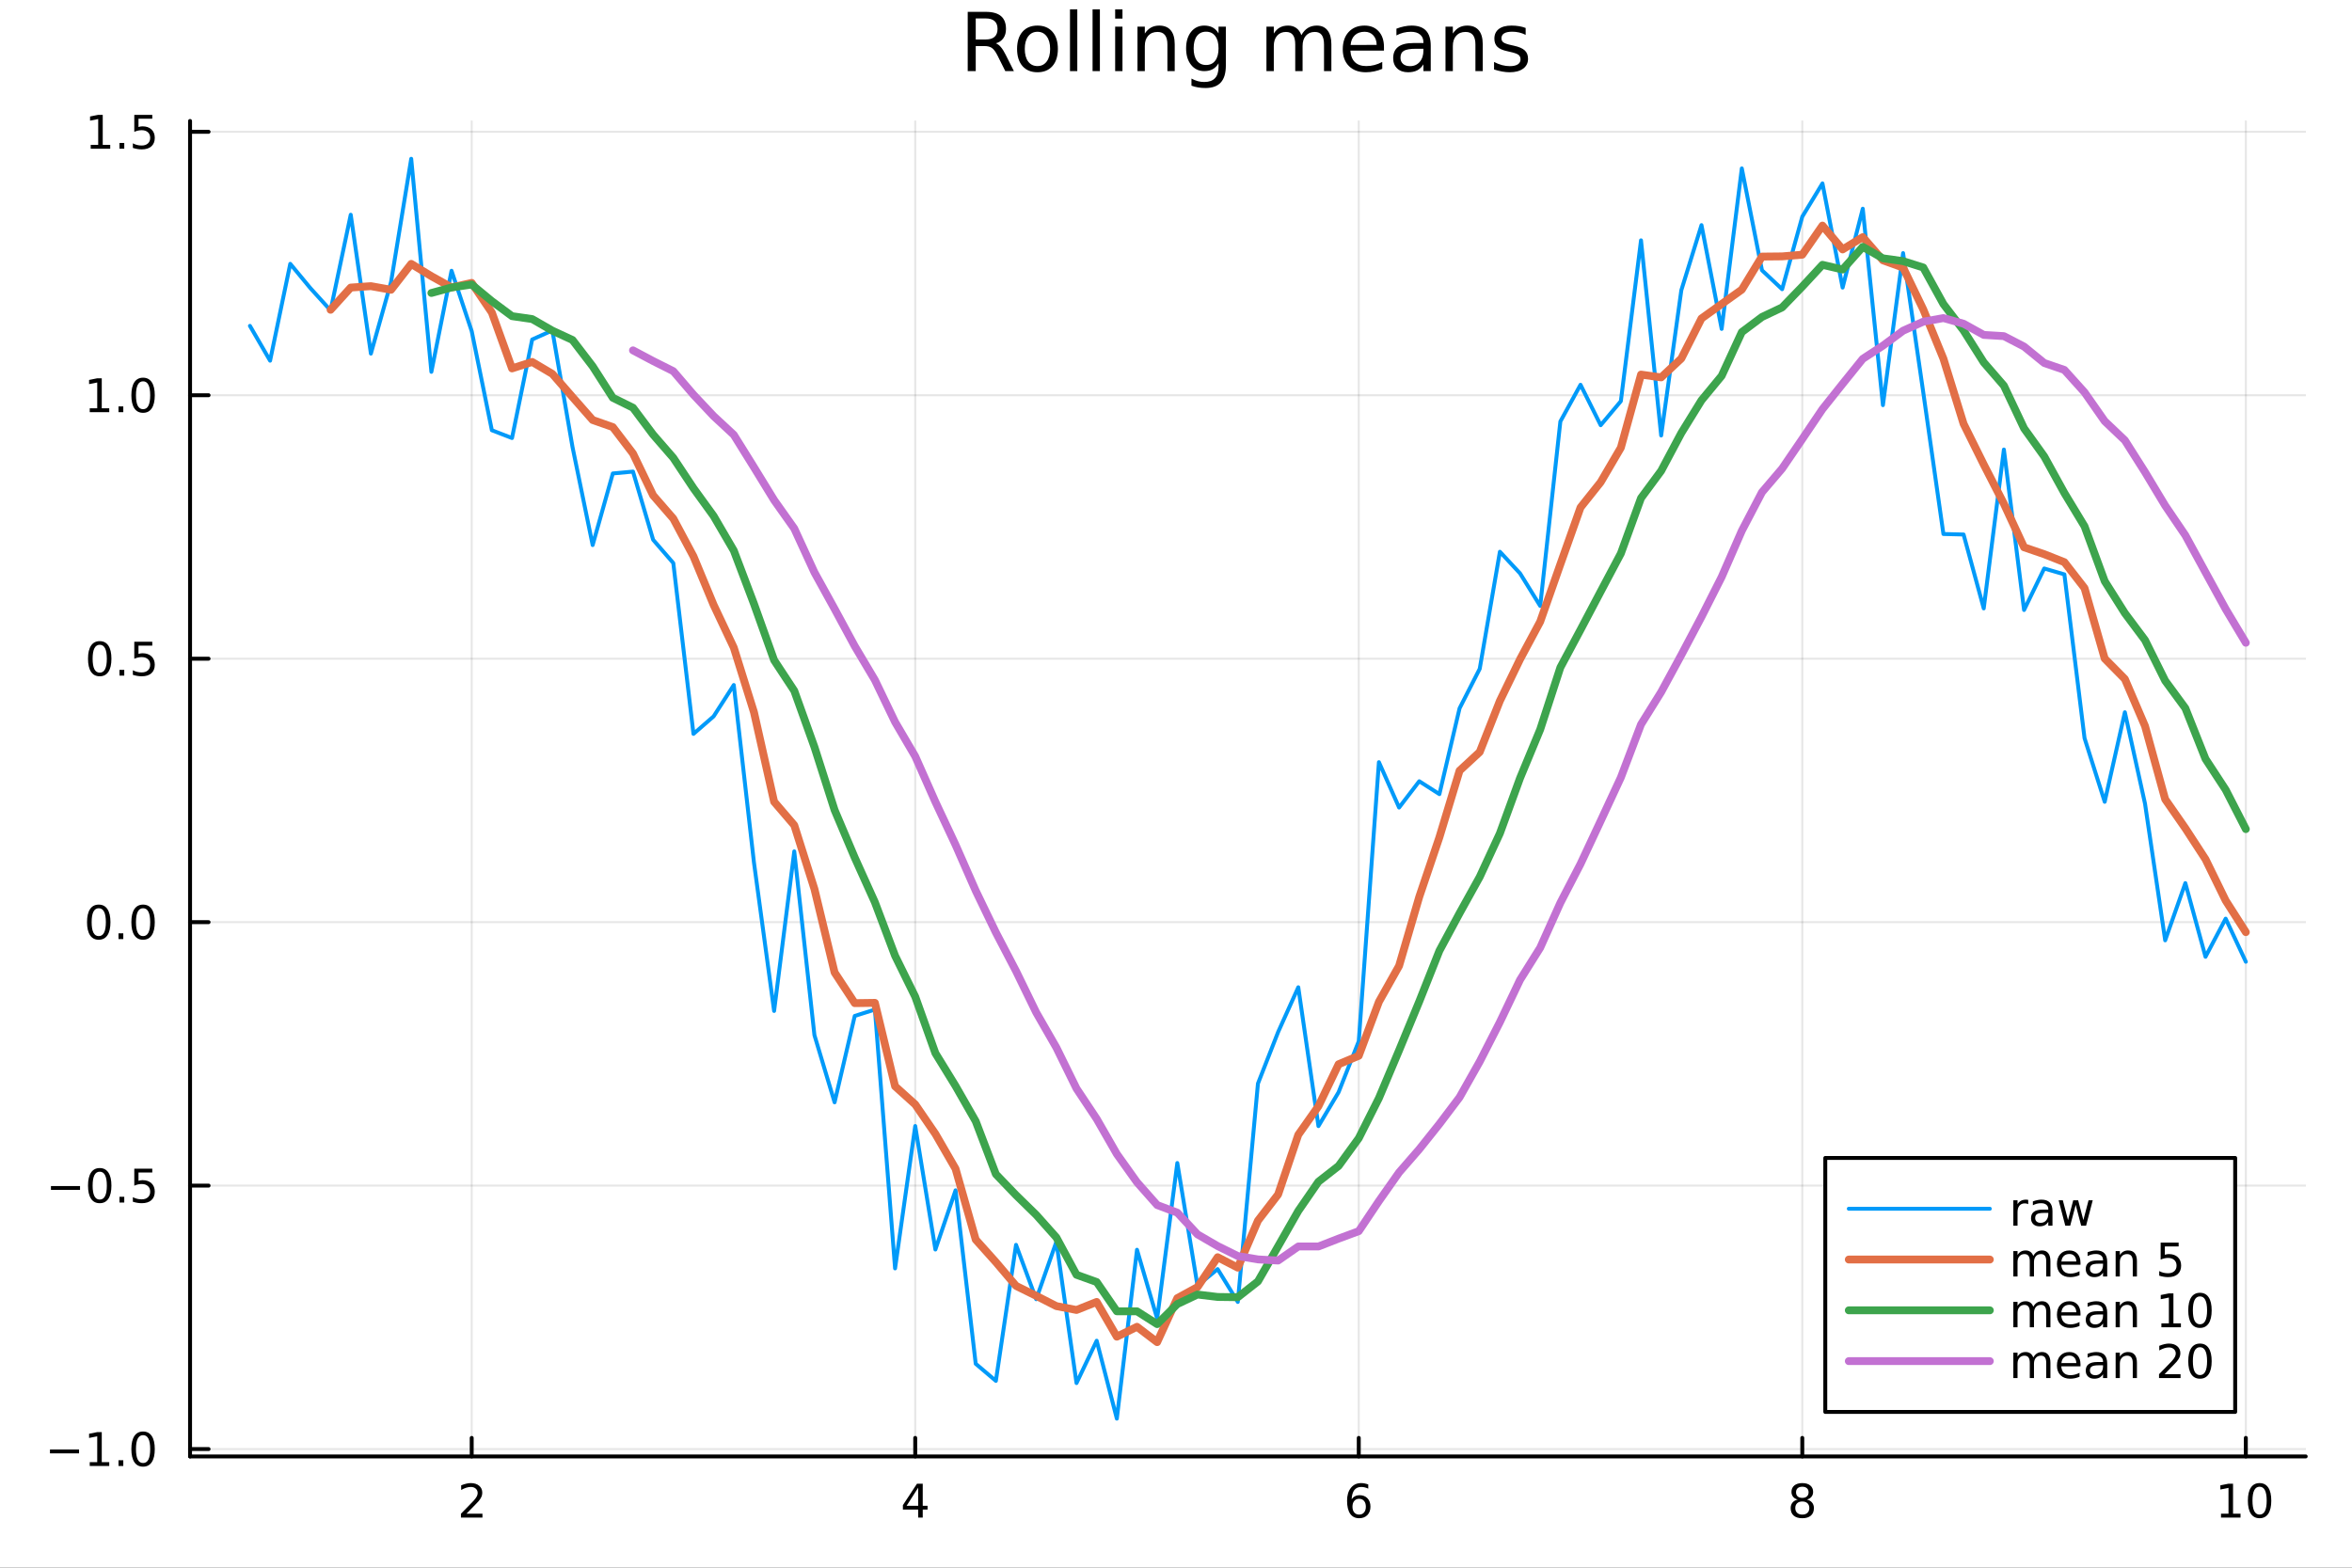 <?xml version="1.0" encoding="utf-8"?>
<svg xmlns="http://www.w3.org/2000/svg" xmlns:xlink="http://www.w3.org/1999/xlink" width="600" height="400" viewBox="0 0 2400 1600">
<rect x="0" y="0" width="2400" height="1600" fill="#333333" stroke="none"/>
<defs>
  <clipPath id="clip000">
    <rect x="0" y="0" width="2400" height="1600"/>
  </clipPath>
</defs>
<path clip-path="url(#clip000)" d="M0 1600 L2400 1600 L2400 0 L0 0  Z" fill="#ffffff" fill-rule="evenodd" fill-opacity="1"/>
<defs>
  <clipPath id="clip001">
    <rect x="480" y="0" width="1681" height="1600"/>
  </clipPath>
</defs>
<path clip-path="url(#clip000)" d="M193.936 1486.45 L2352.76 1486.45 L2352.76 123.472 L193.936 123.472  Z" fill="#ffffff" fill-rule="evenodd" fill-opacity="1"/>
<defs>
  <clipPath id="clip002">
    <rect x="193" y="123" width="2160" height="1364"/>
  </clipPath>
</defs>
<polyline clip-path="url(#clip002)" style="stroke:#000000; stroke-linecap:round; stroke-linejoin:round; stroke-width:2; stroke-opacity:0.1; fill:none" points="481.326,1486.45 481.326,123.472 "/>
<polyline clip-path="url(#clip002)" style="stroke:#000000; stroke-linecap:round; stroke-linejoin:round; stroke-width:2; stroke-opacity:0.1; fill:none" points="933.909,1486.45 933.909,123.472 "/>
<polyline clip-path="url(#clip002)" style="stroke:#000000; stroke-linecap:round; stroke-linejoin:round; stroke-width:2; stroke-opacity:0.1; fill:none" points="1386.49,1486.45 1386.49,123.472 "/>
<polyline clip-path="url(#clip002)" style="stroke:#000000; stroke-linecap:round; stroke-linejoin:round; stroke-width:2; stroke-opacity:0.1; fill:none" points="1839.07,1486.45 1839.07,123.472 "/>
<polyline clip-path="url(#clip002)" style="stroke:#000000; stroke-linecap:round; stroke-linejoin:round; stroke-width:2; stroke-opacity:0.1; fill:none" points="2291.66,1486.45 2291.66,123.472 "/>
<polyline clip-path="url(#clip002)" style="stroke:#000000; stroke-linecap:round; stroke-linejoin:round; stroke-width:2; stroke-opacity:0.1; fill:none" points="193.936,1478.93 2352.76,1478.93 "/>
<polyline clip-path="url(#clip002)" style="stroke:#000000; stroke-linecap:round; stroke-linejoin:round; stroke-width:2; stroke-opacity:0.1; fill:none" points="193.936,1210.05 2352.76,1210.05 "/>
<polyline clip-path="url(#clip002)" style="stroke:#000000; stroke-linecap:round; stroke-linejoin:round; stroke-width:2; stroke-opacity:0.1; fill:none" points="193.936,941.161 2352.76,941.161 "/>
<polyline clip-path="url(#clip002)" style="stroke:#000000; stroke-linecap:round; stroke-linejoin:round; stroke-width:2; stroke-opacity:0.1; fill:none" points="193.936,672.274 2352.76,672.274 "/>
<polyline clip-path="url(#clip002)" style="stroke:#000000; stroke-linecap:round; stroke-linejoin:round; stroke-width:2; stroke-opacity:0.1; fill:none" points="193.936,403.387 2352.76,403.387 "/>
<polyline clip-path="url(#clip002)" style="stroke:#000000; stroke-linecap:round; stroke-linejoin:round; stroke-width:2; stroke-opacity:0.1; fill:none" points="193.936,134.5 2352.76,134.5 "/>
<polyline clip-path="url(#clip000)" style="stroke:#000000; stroke-linecap:round; stroke-linejoin:round; stroke-width:4; stroke-opacity:1; fill:none" points="193.936,1486.45 2352.76,1486.45 "/>
<polyline clip-path="url(#clip000)" style="stroke:#000000; stroke-linecap:round; stroke-linejoin:round; stroke-width:4; stroke-opacity:1; fill:none" points="481.326,1486.45 481.326,1467.55 "/>
<polyline clip-path="url(#clip000)" style="stroke:#000000; stroke-linecap:round; stroke-linejoin:round; stroke-width:4; stroke-opacity:1; fill:none" points="933.909,1486.45 933.909,1467.55 "/>
<polyline clip-path="url(#clip000)" style="stroke:#000000; stroke-linecap:round; stroke-linejoin:round; stroke-width:4; stroke-opacity:1; fill:none" points="1386.49,1486.45 1386.49,1467.55 "/>
<polyline clip-path="url(#clip000)" style="stroke:#000000; stroke-linecap:round; stroke-linejoin:round; stroke-width:4; stroke-opacity:1; fill:none" points="1839.07,1486.45 1839.07,1467.55 "/>
<polyline clip-path="url(#clip000)" style="stroke:#000000; stroke-linecap:round; stroke-linejoin:round; stroke-width:4; stroke-opacity:1; fill:none" points="2291.66,1486.45 2291.66,1467.55 "/>
<path clip-path="url(#clip000)" d="M475.979 1544.91 L492.298 1544.91 L492.298 1548.85 L470.354 1548.85 L470.354 1544.91 Q473.016 1542.16 477.599 1537.53 Q482.206 1532.88 483.386 1531.53 Q485.632 1529.01 486.511 1527.27 Q487.414 1525.51 487.414 1523.82 Q487.414 1521.07 485.47 1519.33 Q483.548 1517.6 480.446 1517.6 Q478.247 1517.6 475.794 1518.36 Q473.363 1519.13 470.585 1520.68 L470.585 1515.95 Q473.409 1514.82 475.863 1514.24 Q478.317 1513.66 480.354 1513.66 Q485.724 1513.66 488.919 1516.35 Q492.113 1519.03 492.113 1523.52 Q492.113 1525.65 491.303 1527.57 Q490.516 1529.47 488.409 1532.07 Q487.831 1532.74 484.729 1535.95 Q481.627 1539.15 475.979 1544.91 Z" fill="#000000" fill-rule="nonzero" fill-opacity="1" /><path clip-path="url(#clip000)" d="M936.918 1518.36 L925.113 1536.81 L936.918 1536.81 L936.918 1518.36 M935.691 1514.29 L941.571 1514.29 L941.571 1536.81 L946.501 1536.81 L946.501 1540.7 L941.571 1540.7 L941.571 1548.85 L936.918 1548.85 L936.918 1540.7 L921.316 1540.7 L921.316 1536.19 L935.691 1514.29 Z" fill="#000000" fill-rule="nonzero" fill-opacity="1" /><path clip-path="url(#clip000)" d="M1386.9 1529.7 Q1383.75 1529.7 1381.9 1531.86 Q1380.07 1534.01 1380.07 1537.76 Q1380.07 1541.49 1381.9 1543.66 Q1383.75 1545.82 1386.9 1545.82 Q1390.04 1545.82 1391.87 1543.66 Q1393.73 1541.49 1393.73 1537.76 Q1393.73 1534.01 1391.87 1531.86 Q1390.04 1529.7 1386.9 1529.7 M1396.18 1515.05 L1396.18 1519.31 Q1394.42 1518.48 1392.61 1518.04 Q1390.83 1517.6 1389.07 1517.6 Q1384.44 1517.6 1381.99 1520.72 Q1379.56 1523.85 1379.21 1530.17 Q1380.58 1528.15 1382.64 1527.09 Q1384.7 1526 1387.17 1526 Q1392.38 1526 1395.39 1529.17 Q1398.42 1532.32 1398.42 1537.76 Q1398.42 1543.08 1395.28 1546.3 Q1392.13 1549.52 1386.9 1549.52 Q1380.9 1549.52 1377.73 1544.94 Q1374.56 1540.33 1374.56 1531.6 Q1374.56 1523.41 1378.45 1518.55 Q1382.34 1513.66 1388.89 1513.66 Q1390.65 1513.66 1392.43 1514.01 Q1394.23 1514.36 1396.18 1515.05 Z" fill="#000000" fill-rule="nonzero" fill-opacity="1" /><path clip-path="url(#clip000)" d="M1839.07 1532.44 Q1835.74 1532.44 1833.82 1534.22 Q1831.92 1536 1831.92 1539.13 Q1831.92 1542.25 1833.82 1544.03 Q1835.74 1545.82 1839.07 1545.82 Q1842.41 1545.82 1844.33 1544.03 Q1846.25 1542.23 1846.25 1539.13 Q1846.25 1536 1844.33 1534.22 Q1842.43 1532.44 1839.07 1532.44 M1834.4 1530.45 Q1831.39 1529.7 1829.7 1527.64 Q1828.03 1525.58 1828.03 1522.62 Q1828.03 1518.48 1830.97 1516.07 Q1833.94 1513.66 1839.07 1513.66 Q1844.24 1513.66 1847.18 1516.07 Q1850.12 1518.48 1850.12 1522.62 Q1850.12 1525.58 1848.43 1527.64 Q1846.76 1529.7 1843.77 1530.45 Q1847.15 1531.23 1849.03 1533.52 Q1850.93 1535.82 1850.93 1539.13 Q1850.93 1544.15 1847.85 1546.83 Q1844.79 1549.52 1839.07 1549.52 Q1833.36 1549.52 1830.28 1546.83 Q1827.22 1544.15 1827.22 1539.13 Q1827.22 1535.82 1829.12 1533.52 Q1831.02 1531.23 1834.4 1530.45 M1832.69 1523.06 Q1832.69 1525.75 1834.35 1527.25 Q1836.04 1528.76 1839.07 1528.76 Q1842.08 1528.76 1843.77 1527.25 Q1845.49 1525.75 1845.49 1523.06 Q1845.49 1520.38 1843.77 1518.87 Q1842.08 1517.37 1839.07 1517.37 Q1836.04 1517.37 1834.35 1518.87 Q1832.69 1520.38 1832.69 1523.06 Z" fill="#000000" fill-rule="nonzero" fill-opacity="1" /><path clip-path="url(#clip000)" d="M2266.34 1544.91 L2273.98 1544.91 L2273.98 1518.55 L2265.67 1520.21 L2265.67 1515.95 L2273.94 1514.29 L2278.61 1514.29 L2278.61 1544.91 L2286.25 1544.91 L2286.25 1548.85 L2266.34 1548.85 L2266.34 1544.91 Z" fill="#000000" fill-rule="nonzero" fill-opacity="1" /><path clip-path="url(#clip000)" d="M2305.7 1517.37 Q2302.09 1517.37 2300.26 1520.93 Q2298.45 1524.47 2298.45 1531.6 Q2298.45 1538.71 2300.26 1542.27 Q2302.09 1545.82 2305.7 1545.82 Q2309.33 1545.82 2311.14 1542.27 Q2312.96 1538.71 2312.96 1531.6 Q2312.96 1524.47 2311.14 1520.93 Q2309.33 1517.37 2305.7 1517.37 M2305.7 1513.66 Q2311.51 1513.66 2314.56 1518.27 Q2317.64 1522.85 2317.64 1531.6 Q2317.64 1540.33 2314.56 1544.94 Q2311.51 1549.52 2305.7 1549.52 Q2299.89 1549.52 2296.81 1544.94 Q2293.75 1540.33 2293.75 1531.6 Q2293.75 1522.85 2296.81 1518.27 Q2299.89 1513.66 2305.7 1513.66 Z" fill="#000000" fill-rule="nonzero" fill-opacity="1" /><polyline clip-path="url(#clip000)" style="stroke:#000000; stroke-linecap:round; stroke-linejoin:round; stroke-width:4; stroke-opacity:1; fill:none" points="193.936,1486.45 193.936,123.472 "/>
<polyline clip-path="url(#clip000)" style="stroke:#000000; stroke-linecap:round; stroke-linejoin:round; stroke-width:4; stroke-opacity:1; fill:none" points="193.936,1478.93 212.834,1478.93 "/>
<polyline clip-path="url(#clip000)" style="stroke:#000000; stroke-linecap:round; stroke-linejoin:round; stroke-width:4; stroke-opacity:1; fill:none" points="193.936,1210.05 212.834,1210.05 "/>
<polyline clip-path="url(#clip000)" style="stroke:#000000; stroke-linecap:round; stroke-linejoin:round; stroke-width:4; stroke-opacity:1; fill:none" points="193.936,941.161 212.834,941.161 "/>
<polyline clip-path="url(#clip000)" style="stroke:#000000; stroke-linecap:round; stroke-linejoin:round; stroke-width:4; stroke-opacity:1; fill:none" points="193.936,672.274 212.834,672.274 "/>
<polyline clip-path="url(#clip000)" style="stroke:#000000; stroke-linecap:round; stroke-linejoin:round; stroke-width:4; stroke-opacity:1; fill:none" points="193.936,403.387 212.834,403.387 "/>
<polyline clip-path="url(#clip000)" style="stroke:#000000; stroke-linecap:round; stroke-linejoin:round; stroke-width:4; stroke-opacity:1; fill:none" points="193.936,134.5 212.834,134.5 "/>
<path clip-path="url(#clip000)" d="M50.992 1479.39 L80.668 1479.39 L80.668 1483.32 L50.992 1483.32 L50.992 1479.39 Z" fill="#000000" fill-rule="nonzero" fill-opacity="1" /><path clip-path="url(#clip000)" d="M91.571 1492.28 L99.21 1492.28 L99.21 1465.91 L90.899 1467.58 L90.899 1463.32 L99.163 1461.65 L103.839 1461.65 L103.839 1492.28 L111.478 1492.28 L111.478 1496.21 L91.571 1496.21 L91.571 1492.28 Z" fill="#000000" fill-rule="nonzero" fill-opacity="1" /><path clip-path="url(#clip000)" d="M120.922 1490.33 L125.807 1490.33 L125.807 1496.21 L120.922 1496.21 L120.922 1490.33 Z" fill="#000000" fill-rule="nonzero" fill-opacity="1" /><path clip-path="url(#clip000)" d="M145.992 1464.73 Q142.381 1464.73 140.552 1468.3 Q138.746 1471.84 138.746 1478.97 Q138.746 1486.08 140.552 1489.64 Q142.381 1493.18 145.992 1493.18 Q149.626 1493.18 151.431 1489.64 Q153.26 1486.08 153.26 1478.97 Q153.26 1471.84 151.431 1468.3 Q149.626 1464.73 145.992 1464.73 M145.992 1461.03 Q151.802 1461.03 154.857 1465.64 Q157.936 1470.22 157.936 1478.97 Q157.936 1487.7 154.857 1492.3 Q151.802 1496.89 145.992 1496.89 Q140.181 1496.89 137.103 1492.3 Q134.047 1487.7 134.047 1478.97 Q134.047 1470.22 137.103 1465.64 Q140.181 1461.03 145.992 1461.03 Z" fill="#000000" fill-rule="nonzero" fill-opacity="1" /><path clip-path="url(#clip000)" d="M51.987 1210.5 L81.663 1210.5 L81.663 1214.43 L51.987 1214.43 L51.987 1210.5 Z" fill="#000000" fill-rule="nonzero" fill-opacity="1" /><path clip-path="url(#clip000)" d="M101.756 1195.85 Q98.145 1195.85 96.316 1199.41 Q94.51 1202.95 94.51 1210.08 Q94.51 1217.19 96.316 1220.75 Q98.145 1224.3 101.756 1224.3 Q105.39 1224.3 107.196 1220.75 Q109.024 1217.19 109.024 1210.08 Q109.024 1202.95 107.196 1199.41 Q105.39 1195.85 101.756 1195.85 M101.756 1192.14 Q107.566 1192.14 110.621 1196.75 Q113.7 1201.33 113.7 1210.08 Q113.7 1218.81 110.621 1223.42 Q107.566 1228 101.756 1228 Q95.946 1228 92.867 1223.42 Q89.811 1218.81 89.811 1210.08 Q89.811 1201.33 92.867 1196.75 Q95.946 1192.14 101.756 1192.14 Z" fill="#000000" fill-rule="nonzero" fill-opacity="1" /><path clip-path="url(#clip000)" d="M121.918 1221.45 L126.802 1221.45 L126.802 1227.33 L121.918 1227.33 L121.918 1221.45 Z" fill="#000000" fill-rule="nonzero" fill-opacity="1" /><path clip-path="url(#clip000)" d="M137.033 1192.77 L155.39 1192.77 L155.39 1196.7 L141.316 1196.7 L141.316 1205.17 Q142.334 1204.83 143.353 1204.67 Q144.371 1204.48 145.39 1204.48 Q151.177 1204.48 154.556 1207.65 Q157.936 1210.82 157.936 1216.24 Q157.936 1221.82 154.464 1224.92 Q150.992 1228 144.672 1228 Q142.496 1228 140.228 1227.63 Q137.982 1227.26 135.575 1226.52 L135.575 1221.82 Q137.658 1222.95 139.881 1223.51 Q142.103 1224.06 144.58 1224.06 Q148.584 1224.06 150.922 1221.96 Q153.26 1219.85 153.26 1216.24 Q153.26 1212.63 150.922 1210.52 Q148.584 1208.42 144.58 1208.42 Q142.705 1208.42 140.83 1208.83 Q138.978 1209.25 137.033 1210.13 L137.033 1192.77 Z" fill="#000000" fill-rule="nonzero" fill-opacity="1" /><path clip-path="url(#clip000)" d="M100.76 926.959 Q97.149 926.959 95.321 930.524 Q93.515 934.066 93.515 941.195 Q93.515 948.302 95.321 951.867 Q97.149 955.408 100.76 955.408 Q104.395 955.408 106.2 951.867 Q108.029 948.302 108.029 941.195 Q108.029 934.066 106.2 930.524 Q104.395 926.959 100.76 926.959 M100.76 923.256 Q106.571 923.256 109.626 927.862 Q112.705 932.446 112.705 941.195 Q112.705 949.922 109.626 954.529 Q106.571 959.112 100.76 959.112 Q94.95 959.112 91.871 954.529 Q88.816 949.922 88.816 941.195 Q88.816 932.446 91.871 927.862 Q94.95 923.256 100.76 923.256 Z" fill="#000000" fill-rule="nonzero" fill-opacity="1" /><path clip-path="url(#clip000)" d="M120.922 952.561 L125.807 952.561 L125.807 958.441 L120.922 958.441 L120.922 952.561 Z" fill="#000000" fill-rule="nonzero" fill-opacity="1" /><path clip-path="url(#clip000)" d="M145.992 926.959 Q142.381 926.959 140.552 930.524 Q138.746 934.066 138.746 941.195 Q138.746 948.302 140.552 951.867 Q142.381 955.408 145.992 955.408 Q149.626 955.408 151.431 951.867 Q153.26 948.302 153.26 941.195 Q153.26 934.066 151.431 930.524 Q149.626 926.959 145.992 926.959 M145.992 923.256 Q151.802 923.256 154.857 927.862 Q157.936 932.446 157.936 941.195 Q157.936 949.922 154.857 954.529 Q151.802 959.112 145.992 959.112 Q140.181 959.112 137.103 954.529 Q134.047 949.922 134.047 941.195 Q134.047 932.446 137.103 927.862 Q140.181 923.256 145.992 923.256 Z" fill="#000000" fill-rule="nonzero" fill-opacity="1" /><path clip-path="url(#clip000)" d="M101.756 658.073 Q98.145 658.073 96.316 661.637 Q94.51 665.179 94.51 672.309 Q94.51 679.415 96.316 682.98 Q98.145 686.521 101.756 686.521 Q105.39 686.521 107.196 682.98 Q109.024 679.415 109.024 672.309 Q109.024 665.179 107.196 661.637 Q105.39 658.073 101.756 658.073 M101.756 654.369 Q107.566 654.369 110.621 658.975 Q113.7 663.559 113.7 672.309 Q113.7 681.035 110.621 685.642 Q107.566 690.225 101.756 690.225 Q95.946 690.225 92.867 685.642 Q89.811 681.035 89.811 672.309 Q89.811 663.559 92.867 658.975 Q95.946 654.369 101.756 654.369 Z" fill="#000000" fill-rule="nonzero" fill-opacity="1" /><path clip-path="url(#clip000)" d="M121.918 683.674 L126.802 683.674 L126.802 689.554 L121.918 689.554 L121.918 683.674 Z" fill="#000000" fill-rule="nonzero" fill-opacity="1" /><path clip-path="url(#clip000)" d="M137.033 654.994 L155.39 654.994 L155.39 658.929 L141.316 658.929 L141.316 667.401 Q142.334 667.054 143.353 666.892 Q144.371 666.707 145.39 666.707 Q151.177 666.707 154.556 669.878 Q157.936 673.049 157.936 678.466 Q157.936 684.045 154.464 687.146 Q150.992 690.225 144.672 690.225 Q142.496 690.225 140.228 689.855 Q137.982 689.484 135.575 688.744 L135.575 684.045 Q137.658 685.179 139.881 685.734 Q142.103 686.29 144.58 686.29 Q148.584 686.29 150.922 684.184 Q153.26 682.077 153.26 678.466 Q153.26 674.855 150.922 672.748 Q148.584 670.642 144.58 670.642 Q142.705 670.642 140.83 671.059 Q138.978 671.475 137.033 672.355 L137.033 654.994 Z" fill="#000000" fill-rule="nonzero" fill-opacity="1" /><path clip-path="url(#clip000)" d="M91.571 416.732 L99.21 416.732 L99.21 390.366 L90.899 392.033 L90.899 387.774 L99.163 386.107 L103.839 386.107 L103.839 416.732 L111.478 416.732 L111.478 420.667 L91.571 420.667 L91.571 416.732 Z" fill="#000000" fill-rule="nonzero" fill-opacity="1" /><path clip-path="url(#clip000)" d="M120.922 414.787 L125.807 414.787 L125.807 420.667 L120.922 420.667 L120.922 414.787 Z" fill="#000000" fill-rule="nonzero" fill-opacity="1" /><path clip-path="url(#clip000)" d="M145.992 389.186 Q142.381 389.186 140.552 392.75 Q138.746 396.292 138.746 403.422 Q138.746 410.528 140.552 414.093 Q142.381 417.635 145.992 417.635 Q149.626 417.635 151.431 414.093 Q153.26 410.528 153.26 403.422 Q153.26 396.292 151.431 392.75 Q149.626 389.186 145.992 389.186 M145.992 385.482 Q151.802 385.482 154.857 390.088 Q157.936 394.672 157.936 403.422 Q157.936 412.149 154.857 416.755 Q151.802 421.338 145.992 421.338 Q140.181 421.338 137.103 416.755 Q134.047 412.149 134.047 403.422 Q134.047 394.672 137.103 390.088 Q140.181 385.482 145.992 385.482 Z" fill="#000000" fill-rule="nonzero" fill-opacity="1" /><path clip-path="url(#clip000)" d="M92.566 147.845 L100.205 147.845 L100.205 121.479 L91.895 123.146 L91.895 118.887 L100.159 117.22 L104.834 117.22 L104.834 147.845 L112.473 147.845 L112.473 151.78 L92.566 151.78 L92.566 147.845 Z" fill="#000000" fill-rule="nonzero" fill-opacity="1" /><path clip-path="url(#clip000)" d="M121.918 145.901 L126.802 145.901 L126.802 151.78 L121.918 151.78 L121.918 145.901 Z" fill="#000000" fill-rule="nonzero" fill-opacity="1" /><path clip-path="url(#clip000)" d="M137.033 117.22 L155.39 117.22 L155.39 121.155 L141.316 121.155 L141.316 129.627 Q142.334 129.28 143.353 129.118 Q144.371 128.933 145.39 128.933 Q151.177 128.933 154.556 132.104 Q157.936 135.276 157.936 140.692 Q157.936 146.271 154.464 149.373 Q150.992 152.451 144.672 152.451 Q142.496 152.451 140.228 152.081 Q137.982 151.711 135.575 150.97 L135.575 146.271 Q137.658 147.405 139.881 147.961 Q142.103 148.516 144.58 148.516 Q148.584 148.516 150.922 146.41 Q153.26 144.303 153.26 140.692 Q153.26 137.081 150.922 134.975 Q148.584 132.868 144.58 132.868 Q142.705 132.868 140.83 133.285 Q138.978 133.701 137.033 134.581 L137.033 117.22 Z" fill="#000000" fill-rule="nonzero" fill-opacity="1" /><path clip-path="url(#clip000)" d="M1016.15 44.22 Q1018.79 45.111 1021.26 48.028 Q1023.77 50.944 1026.28 56.048 L1034.59 72.576 L1025.8 72.576 L1018.06 57.061 Q1015.06 50.985 1012.22 49 Q1009.43 47.015 1004.57 47.015 L995.656 47.015 L995.656 72.576 L987.474 72.576 L987.474 12.096 L1005.95 12.096 Q1016.32 12.096 1021.42 16.43 Q1026.52 20.765 1026.52 29.515 Q1026.52 35.227 1023.85 38.994 Q1021.22 42.761 1016.15 44.22 M995.656 18.82 L995.656 40.29 L1005.95 40.29 Q1011.86 40.29 1014.86 37.576 Q1017.9 34.822 1017.9 29.515 Q1017.9 24.208 1014.86 21.535 Q1011.86 18.82 1005.95 18.82 L995.656 18.82 Z" fill="#000000" fill-rule="nonzero" fill-opacity="1" /><path clip-path="url(#clip000)" d="M1058.65 32.431 Q1052.65 32.431 1049.17 37.131 Q1045.69 41.789 1045.69 49.931 Q1045.69 58.074 1049.13 62.773 Q1052.61 67.431 1058.65 67.431 Q1064.6 67.431 1068.09 62.732 Q1071.57 58.033 1071.57 49.931 Q1071.57 41.87 1068.09 37.171 Q1064.6 32.431 1058.65 32.431 M1058.65 26.112 Q1068.37 26.112 1073.92 32.431 Q1079.47 38.751 1079.47 49.931 Q1079.47 61.071 1073.92 67.431 Q1068.37 73.751 1058.65 73.751 Q1048.89 73.751 1043.34 67.431 Q1037.83 61.071 1037.83 49.931 Q1037.83 38.751 1043.34 32.431 Q1048.89 26.112 1058.65 26.112 Z" fill="#000000" fill-rule="nonzero" fill-opacity="1" /><path clip-path="url(#clip000)" d="M1091.82 9.544 L1099.28 9.544 L1099.28 72.576 L1091.82 72.576 L1091.82 9.544 Z" fill="#000000" fill-rule="nonzero" fill-opacity="1" /><path clip-path="url(#clip000)" d="M1114.87 9.544 L1122.33 9.544 L1122.33 72.576 L1114.87 72.576 L1114.87 9.544 Z" fill="#000000" fill-rule="nonzero" fill-opacity="1" /><path clip-path="url(#clip000)" d="M1137.92 27.206 L1145.38 27.206 L1145.38 72.576 L1137.92 72.576 L1137.92 27.206 M1137.92 9.544 L1145.38 9.544 L1145.38 18.983 L1137.92 18.983 L1137.92 9.544 Z" fill="#000000" fill-rule="nonzero" fill-opacity="1" /><path clip-path="url(#clip000)" d="M1198.69 45.192 L1198.69 72.576 L1191.23 72.576 L1191.23 45.435 Q1191.23 38.994 1188.72 35.794 Q1186.21 32.594 1181.19 32.594 Q1175.15 32.594 1171.67 36.442 Q1168.18 40.29 1168.18 46.934 L1168.18 72.576 L1160.69 72.576 L1160.69 27.206 L1168.18 27.206 L1168.18 34.254 Q1170.86 30.163 1174.46 28.138 Q1178.11 26.112 1182.85 26.112 Q1190.67 26.112 1194.68 30.973 Q1198.69 35.794 1198.69 45.192 Z" fill="#000000" fill-rule="nonzero" fill-opacity="1" /><path clip-path="url(#clip000)" d="M1243.41 49.364 Q1243.41 41.263 1240.05 36.806 Q1236.73 32.35 1230.69 32.35 Q1224.69 32.35 1221.33 36.806 Q1218.01 41.263 1218.01 49.364 Q1218.01 57.426 1221.33 61.882 Q1224.69 66.338 1230.69 66.338 Q1236.73 66.338 1240.05 61.882 Q1243.41 57.426 1243.41 49.364 M1250.86 66.945 Q1250.86 78.531 1245.72 84.162 Q1240.57 89.833 1229.96 89.833 Q1226.03 89.833 1222.55 89.225 Q1219.06 88.658 1215.78 87.443 L1215.78 80.192 Q1219.06 81.974 1222.26 82.825 Q1225.46 83.675 1228.79 83.675 Q1236.12 83.675 1239.76 79.827 Q1243.41 76.019 1243.41 68.282 L1243.41 64.596 Q1241.1 68.606 1237.5 70.591 Q1233.89 72.576 1228.87 72.576 Q1220.52 72.576 1215.42 66.216 Q1210.31 59.856 1210.31 49.364 Q1210.31 38.832 1215.42 32.472 Q1220.52 26.112 1228.87 26.112 Q1233.89 26.112 1237.5 28.097 Q1241.1 30.082 1243.41 34.092 L1243.41 27.206 L1250.86 27.206 L1250.86 66.945 Z" fill="#000000" fill-rule="nonzero" fill-opacity="1" /><path clip-path="url(#clip000)" d="M1327.91 35.915 Q1330.71 30.892 1334.6 28.502 Q1338.48 26.112 1343.75 26.112 Q1350.84 26.112 1354.69 31.095 Q1358.54 36.037 1358.54 45.192 L1358.54 72.576 L1351.04 72.576 L1351.04 45.435 Q1351.04 38.913 1348.73 35.753 Q1346.42 32.594 1341.68 32.594 Q1335.89 32.594 1332.53 36.442 Q1329.17 40.29 1329.17 46.934 L1329.17 72.576 L1321.67 72.576 L1321.67 45.435 Q1321.67 38.873 1319.36 35.753 Q1317.06 32.594 1312.23 32.594 Q1306.52 32.594 1303.16 36.482 Q1299.8 40.331 1299.8 46.934 L1299.8 72.576 L1292.3 72.576 L1292.3 27.206 L1299.8 27.206 L1299.8 34.254 Q1302.35 30.082 1305.92 28.097 Q1309.48 26.112 1314.38 26.112 Q1319.32 26.112 1322.77 28.624 Q1326.25 31.135 1327.91 35.915 Z" fill="#000000" fill-rule="nonzero" fill-opacity="1" /><path clip-path="url(#clip000)" d="M1412.21 48.028 L1412.21 51.673 L1377.94 51.673 Q1378.43 59.37 1382.56 63.421 Q1386.73 67.431 1394.14 67.431 Q1398.44 67.431 1402.45 66.378 Q1406.5 65.325 1410.47 63.218 L1410.47 70.267 Q1406.46 71.968 1402.25 72.86 Q1398.03 73.751 1393.7 73.751 Q1382.84 73.751 1376.48 67.431 Q1370.16 61.112 1370.16 50.337 Q1370.16 39.197 1376.16 32.675 Q1382.19 26.112 1392.4 26.112 Q1401.56 26.112 1406.86 32.026 Q1412.21 37.9 1412.21 48.028 M1404.76 45.84 Q1404.68 39.723 1401.31 36.077 Q1397.99 32.431 1392.48 32.431 Q1386.24 32.431 1382.48 35.956 Q1378.75 39.48 1378.18 45.88 L1404.76 45.84 Z" fill="#000000" fill-rule="nonzero" fill-opacity="1" /><path clip-path="url(#clip000)" d="M1445.06 49.769 Q1436.03 49.769 1432.55 51.835 Q1429.06 53.901 1429.06 58.884 Q1429.06 62.854 1431.66 65.203 Q1434.29 67.512 1438.78 67.512 Q1444.98 67.512 1448.71 63.137 Q1452.48 58.722 1452.48 51.43 L1452.48 49.769 L1445.06 49.769 M1459.93 46.691 L1459.93 72.576 L1452.48 72.576 L1452.48 65.689 Q1449.92 69.821 1446.12 71.806 Q1442.31 73.751 1436.8 73.751 Q1429.83 73.751 1425.7 69.862 Q1421.61 65.933 1421.61 59.37 Q1421.61 51.714 1426.71 47.825 Q1431.86 43.936 1442.03 43.936 L1452.48 43.936 L1452.48 43.207 Q1452.48 38.062 1449.07 35.267 Q1445.71 32.431 1439.6 32.431 Q1435.71 32.431 1432.02 33.363 Q1428.33 34.295 1424.93 36.158 L1424.93 29.272 Q1429.02 27.692 1432.87 26.922 Q1436.72 26.112 1440.36 26.112 Q1450.21 26.112 1455.07 31.216 Q1459.93 36.32 1459.93 46.691 Z" fill="#000000" fill-rule="nonzero" fill-opacity="1" /><path clip-path="url(#clip000)" d="M1513 45.192 L1513 72.576 L1505.54 72.576 L1505.54 45.435 Q1505.54 38.994 1503.03 35.794 Q1500.52 32.594 1495.5 32.594 Q1489.46 32.594 1485.98 36.442 Q1482.49 40.29 1482.49 46.934 L1482.49 72.576 L1475 72.576 L1475 27.206 L1482.49 27.206 L1482.49 34.254 Q1485.17 30.163 1488.77 28.138 Q1492.42 26.112 1497.16 26.112 Q1504.98 26.112 1508.99 30.973 Q1513 35.794 1513 45.192 Z" fill="#000000" fill-rule="nonzero" fill-opacity="1" /><path clip-path="url(#clip000)" d="M1556.79 28.543 L1556.79 35.591 Q1553.63 33.971 1550.23 33.161 Q1546.82 32.35 1543.18 32.35 Q1537.63 32.35 1534.83 34.052 Q1532.08 35.753 1532.08 39.156 Q1532.08 41.749 1534.06 43.248 Q1536.05 44.706 1542.04 46.043 L1544.59 46.61 Q1552.53 48.311 1555.86 51.43 Q1559.22 54.509 1559.22 60.059 Q1559.22 66.378 1554.2 70.064 Q1549.21 73.751 1540.46 73.751 Q1536.82 73.751 1532.85 73.022 Q1528.92 72.333 1524.54 70.915 L1524.54 63.218 Q1528.67 65.365 1532.68 66.459 Q1536.7 67.512 1540.62 67.512 Q1545.89 67.512 1548.73 65.73 Q1551.56 63.907 1551.56 60.626 Q1551.56 57.588 1549.5 55.967 Q1547.47 54.347 1540.54 52.848 L1537.95 52.24 Q1531.02 50.782 1527.95 47.785 Q1524.87 44.746 1524.87 39.48 Q1524.87 33.08 1529.4 29.596 Q1533.94 26.112 1542.29 26.112 Q1546.42 26.112 1550.06 26.72 Q1553.71 27.327 1556.79 28.543 Z" fill="#000000" fill-rule="nonzero" fill-opacity="1" /><polyline clip-path="url(#clip002)" style="stroke:#009af9; stroke-linecap:round; stroke-linejoin:round; stroke-width:4; stroke-opacity:1; fill:none" points="255.035,332.59 275.607,368.12 296.179,269.265 316.751,294.133 337.322,316.782 357.894,219.156 378.466,360.904 399.038,287.777 419.61,162.047 440.182,379.513 460.754,276.331 481.326,337.981 501.898,439.127 522.47,447.072 543.042,346.5 563.614,337.245 584.186,456.205 604.758,556.3 625.33,483.216 645.902,481.301 666.474,550.907 687.046,574.649 707.617,749.018 728.189,731.127 748.761,699.129 769.333,880.186 789.905,1031.79 810.477,868.921 831.049,1056.45 851.621,1125.05 872.193,1036.87 892.765,1030.37 913.337,1294.54 933.909,1149.24 954.481,1275.28 975.053,1214.86 995.625,1391.89 1016.2,1409.33 1036.77,1270.5 1057.34,1326 1077.91,1267.42 1098.48,1411.58 1119.06,1368.35 1139.63,1447.87 1160.2,1275.51 1180.77,1345.74 1201.34,1186.98 1221.92,1312.15 1242.49,1295.26 1263.06,1328.77 1283.63,1105.86 1304.2,1053.33 1324.78,1007.62 1345.35,1149.32 1365.92,1114.7 1386.49,1062.71 1407.06,777.871 1427.64,824.185 1448.21,797.351 1468.78,810.493 1489.35,722.916 1509.92,682.582 1530.5,563.121 1551.07,585.195 1571.64,618.438 1592.21,430.158 1612.78,392.678 1633.35,433.97 1653.93,409.45 1674.5,245.288 1695.07,444.46 1715.64,296.209 1736.21,229.776 1756.79,335.673 1777.36,171.874 1797.93,275.842 1818.5,295.174 1839.07,221.129 1859.65,187.194 1880.22,293.518 1900.79,213 1921.36,413.499 1941.93,258.324 1962.51,400.478 1983.08,545.015 2003.65,545.516 2024.22,620.959 2044.79,458.792 2065.37,622.58 2085.94,580.211 2106.51,586.217 2127.08,753.368 2147.65,818.329 2168.23,726.927 2188.8,820.299 2209.37,959.714 2229.94,901.301 2250.51,976.51 2271.09,937.58 2291.66,981.573 "/>
<polyline clip-path="url(#clip002)" style="stroke:#e26f46; stroke-linecap:round; stroke-linejoin:round; stroke-width:8; stroke-opacity:1; fill:none" points="337.322,316.178 357.894,293.491 378.466,292.048 399.038,295.75 419.61,269.333 440.182,281.879 460.754,293.315 481.326,288.73 501.898,319 522.47,376.005 543.042,369.402 563.614,381.585 584.186,405.23 604.758,428.664 625.33,435.893 645.902,462.854 666.474,505.586 687.046,529.275 707.617,567.818 728.189,617.4 748.761,660.966 769.333,726.822 789.905,818.25 810.477,842.23 831.049,907.295 851.621,992.479 872.193,1023.81 892.765,1023.53 913.337,1108.65 933.909,1127.21 954.481,1157.26 975.053,1192.86 995.625,1265.16 1016.2,1288.12 1036.77,1312.37 1057.34,1322.52 1077.91,1333.03 1098.48,1336.97 1119.06,1328.77 1139.63,1364.24 1160.2,1354.14 1180.77,1369.81 1201.34,1324.89 1221.92,1313.65 1242.49,1283.13 1263.06,1293.78 1283.63,1245.8 1304.2,1219.07 1324.78,1158.17 1345.35,1128.98 1365.92,1086.17 1386.49,1077.54 1407.06,1022.44 1427.64,985.757 1448.21,915.364 1468.78,854.522 1489.35,786.563 1509.92,767.505 1530.5,715.292 1551.07,672.861 1571.64,634.45 1592.21,575.899 1612.78,517.918 1633.35,492.088 1653.93,456.939 1674.5,382.309 1695.07,385.169 1715.64,365.875 1736.21,325.036 1756.79,310.281 1777.36,295.598 1797.93,261.875 1818.5,261.668 1839.07,259.938 1859.65,230.243 1880.22,254.572 1900.79,242.003 1921.36,265.668 1941.93,273.107 1962.51,315.764 1983.08,366.063 2003.65,432.566 2024.22,474.058 2044.79,514.152 2065.37,558.572 2085.94,565.611 2106.51,573.752 2127.08,600.233 2147.65,672.141 2168.23,693.01 2188.8,741.028 2209.37,815.727 2229.94,845.314 2250.51,876.95 2271.09,919.081 2291.66,951.335 "/>
<polyline clip-path="url(#clip002)" style="stroke:#3da44d; stroke-linecap:round; stroke-linejoin:round; stroke-width:8; stroke-opacity:1; fill:none" points="440.182,299.029 460.754,293.403 481.326,290.389 501.898,307.375 522.47,322.669 543.042,325.641 563.614,337.45 584.186,346.98 604.758,373.832 625.33,405.949 645.902,416.128 666.474,443.585 687.046,467.252 707.617,498.241 728.189,526.647 748.761,561.91 769.333,616.204 789.905,673.762 810.477,705.024 831.049,762.348 851.621,826.722 872.193,875.318 892.765,920.89 913.337,975.442 933.909,1017.25 954.481,1074.87 975.053,1108.34 995.625,1144.35 1016.2,1198.39 1036.77,1219.79 1057.34,1239.89 1077.91,1262.94 1098.48,1301.06 1119.06,1308.44 1139.63,1338.31 1160.2,1338.33 1180.77,1351.42 1201.34,1330.93 1221.92,1321.21 1242.49,1323.69 1263.06,1323.96 1283.63,1307.81 1304.2,1271.98 1324.78,1235.91 1345.35,1206.05 1365.92,1189.97 1386.49,1161.67 1407.06,1120.76 1427.64,1071.96 1448.21,1022.17 1468.78,970.344 1489.35,932.05 1509.92,894.975 1530.5,850.525 1551.07,794.112 1571.64,744.486 1592.21,681.231 1612.78,642.712 1633.35,603.69 1653.93,564.9 1674.5,508.38 1695.07,480.534 1715.64,441.897 1736.21,408.562 1756.79,383.61 1777.36,338.954 1797.93,323.522 1818.5,313.771 1839.07,292.487 1859.65,270.262 1880.22,275.085 1900.79,251.939 1921.36,263.668 1941.93,266.523 1962.51,273.003 1983.08,310.317 2003.65,337.285 2024.22,369.863 2044.79,393.63 2065.37,437.168 2085.94,465.837 2106.51,503.159 2127.08,537.146 2147.65,593.146 2168.23,625.791 2188.8,653.32 2209.37,694.74 2229.94,722.774 2250.51,774.546 2271.09,806.046 2291.66,846.182 "/>
<polyline clip-path="url(#clip002)" style="stroke:#c271d2; stroke-linecap:round; stroke-linejoin:round; stroke-width:8; stroke-opacity:1; fill:none" points="645.902,357.578 666.474,368.494 687.046,378.821 707.617,402.808 728.189,424.658 748.761,443.775 769.333,476.827 789.905,510.371 810.477,539.428 831.049,584.148 851.621,621.425 872.193,659.452 892.765,694.071 913.337,736.842 933.909,771.95 954.481,818.389 975.053,862.27 995.625,909.054 1016.2,951.705 1036.77,991.07 1057.34,1033.3 1077.91,1069.13 1098.48,1110.98 1119.06,1141.94 1139.63,1177.78 1160.2,1206.6 1180.77,1229.88 1201.34,1237.64 1221.92,1259.8 1242.49,1271.74 1263.06,1281.92 1283.63,1285.37 1304.2,1286.52 1324.78,1272.18 1345.35,1272.18 1365.92,1264.15 1386.49,1256.54 1407.06,1225.84 1427.64,1196.59 1448.21,1172.93 1468.78,1147.15 1489.35,1119.93 1509.92,1083.48 1530.5,1043.22 1551.07,1000.08 1571.64,967.23 1592.21,921.45 1612.78,881.735 1633.35,837.826 1653.93,793.536 1674.5,739.362 1695.07,706.292 1715.64,668.436 1736.21,629.544 1756.79,588.861 1777.36,541.72 1797.93,502.376 1818.5,478.242 1839.07,448.089 1859.65,417.581 1880.22,391.732 1900.79,366.236 1921.36,352.782 1941.93,337.542 1962.51,328.307 1983.08,324.635 2003.65,330.403 2024.22,341.817 2044.79,343.058 2065.37,353.715 2085.94,370.461 2106.51,377.549 2127.08,400.407 2147.65,429.835 2168.23,449.397 2188.8,481.819 2209.37,516.012 2229.94,546.318 2250.51,584.088 2271.09,621.607 2291.66,656.01 "/>
<path clip-path="url(#clip000)" d="M1862.53 1441.02 L2280.8 1441.02 L2280.8 1181.82 L1862.53 1181.82  Z" fill="#ffffff" fill-rule="evenodd" fill-opacity="1"/>
<polyline clip-path="url(#clip000)" style="stroke:#000000; stroke-linecap:round; stroke-linejoin:round; stroke-width:4; stroke-opacity:1; fill:none" points="1862.53,1441.02 2280.8,1441.02 2280.8,1181.82 1862.53,1181.82 1862.53,1441.02 "/>
<polyline clip-path="url(#clip000)" style="stroke:#009af9; stroke-linecap:round; stroke-linejoin:round; stroke-width:4; stroke-opacity:1; fill:none" points="1886.52,1233.66 2030.44,1233.66 "/>
<path clip-path="url(#clip000)" d="M2069.61 1228.99 Q2068.89 1228.57 2068.04 1228.39 Q2067.2 1228.18 2066.18 1228.18 Q2062.57 1228.18 2060.63 1230.54 Q2058.71 1232.88 2058.71 1237.28 L2058.71 1250.94 L2054.43 1250.94 L2054.43 1225.01 L2058.71 1225.01 L2058.71 1229.04 Q2060.05 1226.68 2062.2 1225.54 Q2064.36 1224.38 2067.43 1224.38 Q2067.87 1224.38 2068.41 1224.45 Q2068.94 1224.5 2069.59 1224.62 L2069.61 1228.99 Z" fill="#000000" fill-rule="nonzero" fill-opacity="1" /><path clip-path="url(#clip000)" d="M2085.86 1237.9 Q2080.7 1237.9 2078.71 1239.08 Q2076.72 1240.26 2076.72 1243.11 Q2076.72 1245.38 2078.2 1246.72 Q2079.7 1248.04 2082.27 1248.04 Q2085.81 1248.04 2087.94 1245.54 Q2090.1 1243.02 2090.1 1238.85 L2090.1 1237.9 L2085.86 1237.9 M2094.36 1236.14 L2094.36 1250.94 L2090.1 1250.94 L2090.1 1247 Q2088.64 1249.36 2086.46 1250.5 Q2084.29 1251.61 2081.14 1251.61 Q2077.16 1251.61 2074.8 1249.38 Q2072.46 1247.14 2072.46 1243.39 Q2072.46 1239.01 2075.37 1236.79 Q2078.31 1234.57 2084.12 1234.57 L2090.1 1234.57 L2090.1 1234.15 Q2090.1 1231.21 2088.15 1229.62 Q2086.23 1228 2082.74 1228 Q2080.51 1228 2078.41 1228.53 Q2076.3 1229.06 2074.36 1230.13 L2074.36 1226.19 Q2076.69 1225.29 2078.89 1224.85 Q2081.09 1224.38 2083.18 1224.38 Q2088.8 1224.38 2091.58 1227.3 Q2094.36 1230.22 2094.36 1236.14 Z" fill="#000000" fill-rule="nonzero" fill-opacity="1" /><path clip-path="url(#clip000)" d="M2100.65 1225.01 L2104.91 1225.01 L2110.24 1245.24 L2115.54 1225.01 L2120.56 1225.01 L2125.88 1245.24 L2131.18 1225.01 L2135.44 1225.01 L2128.66 1250.94 L2123.64 1250.94 L2118.06 1229.69 L2112.46 1250.94 L2107.43 1250.94 L2100.65 1225.01 Z" fill="#000000" fill-rule="nonzero" fill-opacity="1" /><polyline clip-path="url(#clip000)" style="stroke:#e26f46; stroke-linecap:round; stroke-linejoin:round; stroke-width:8; stroke-opacity:1; fill:none" points="1886.52,1285.5 2030.44,1285.5 "/>
<path clip-path="url(#clip000)" d="M2074.77 1281.83 Q2076.37 1278.96 2078.59 1277.59 Q2080.81 1276.22 2083.82 1276.22 Q2087.87 1276.22 2090.07 1279.07 Q2092.27 1281.9 2092.27 1287.13 L2092.27 1302.78 L2087.99 1302.78 L2087.99 1287.27 Q2087.99 1283.54 2086.67 1281.73 Q2085.35 1279.93 2082.64 1279.93 Q2079.33 1279.93 2077.41 1282.13 Q2075.49 1284.33 2075.49 1288.12 L2075.49 1302.78 L2071.21 1302.78 L2071.21 1287.27 Q2071.21 1283.52 2069.89 1281.73 Q2068.57 1279.93 2065.81 1279.93 Q2062.55 1279.93 2060.63 1282.15 Q2058.71 1284.35 2058.71 1288.12 L2058.71 1302.78 L2054.43 1302.78 L2054.43 1276.85 L2058.71 1276.85 L2058.71 1280.88 Q2060.17 1278.49 2062.2 1277.36 Q2064.24 1276.22 2067.04 1276.22 Q2069.86 1276.22 2071.83 1277.66 Q2073.82 1279.09 2074.77 1281.83 Z" fill="#000000" fill-rule="nonzero" fill-opacity="1" /><path clip-path="url(#clip000)" d="M2122.94 1288.75 L2122.94 1290.83 L2103.36 1290.83 Q2103.64 1295.23 2106 1297.54 Q2108.38 1299.84 2112.62 1299.84 Q2115.07 1299.84 2117.36 1299.23 Q2119.68 1298.63 2121.95 1297.43 L2121.95 1301.46 Q2119.66 1302.43 2117.25 1302.94 Q2114.84 1303.45 2112.36 1303.45 Q2106.16 1303.45 2102.53 1299.84 Q2098.92 1296.22 2098.92 1290.07 Q2098.92 1283.7 2102.34 1279.97 Q2105.79 1276.22 2111.62 1276.22 Q2116.86 1276.22 2119.89 1279.6 Q2122.94 1282.96 2122.94 1288.75 M2118.68 1287.5 Q2118.64 1284 2116.72 1281.92 Q2114.82 1279.84 2111.67 1279.84 Q2108.11 1279.84 2105.95 1281.85 Q2103.82 1283.86 2103.5 1287.52 L2118.68 1287.5 Z" fill="#000000" fill-rule="nonzero" fill-opacity="1" /><path clip-path="url(#clip000)" d="M2141.72 1289.74 Q2136.55 1289.74 2134.56 1290.92 Q2132.57 1292.1 2132.57 1294.95 Q2132.57 1297.22 2134.05 1298.56 Q2135.56 1299.88 2138.13 1299.88 Q2141.67 1299.88 2143.8 1297.38 Q2145.95 1294.86 2145.95 1290.69 L2145.95 1289.74 L2141.72 1289.74 M2150.21 1287.98 L2150.21 1302.78 L2145.95 1302.78 L2145.95 1298.84 Q2144.49 1301.2 2142.32 1302.34 Q2140.14 1303.45 2136.99 1303.45 Q2133.01 1303.45 2130.65 1301.22 Q2128.31 1298.98 2128.31 1295.23 Q2128.31 1290.85 2131.23 1288.63 Q2134.17 1286.41 2139.98 1286.41 L2145.95 1286.41 L2145.95 1285.99 Q2145.95 1283.05 2144.01 1281.46 Q2142.09 1279.84 2138.59 1279.84 Q2136.37 1279.84 2134.26 1280.37 Q2132.16 1280.9 2130.21 1281.97 L2130.21 1278.03 Q2132.55 1277.13 2134.75 1276.69 Q2136.95 1276.22 2139.03 1276.22 Q2144.66 1276.22 2147.43 1279.14 Q2150.21 1282.06 2150.21 1287.98 Z" fill="#000000" fill-rule="nonzero" fill-opacity="1" /><path clip-path="url(#clip000)" d="M2180.54 1287.13 L2180.54 1302.78 L2176.28 1302.78 L2176.28 1287.27 Q2176.28 1283.59 2174.84 1281.76 Q2173.41 1279.93 2170.54 1279.93 Q2167.09 1279.93 2165.1 1282.13 Q2163.11 1284.33 2163.11 1288.12 L2163.11 1302.78 L2158.82 1302.78 L2158.82 1276.85 L2163.11 1276.85 L2163.11 1280.88 Q2164.63 1278.54 2166.69 1277.38 Q2168.78 1276.22 2171.48 1276.22 Q2175.95 1276.22 2178.24 1279 Q2180.54 1281.76 2180.54 1287.13 Z" fill="#000000" fill-rule="nonzero" fill-opacity="1" /><path clip-path="url(#clip000)" d="M2204.75 1268.22 L2223.1 1268.22 L2223.1 1272.15 L2209.03 1272.15 L2209.03 1280.62 Q2210.05 1280.28 2211.07 1280.11 Q2212.09 1279.93 2213.1 1279.93 Q2218.89 1279.93 2222.27 1283.1 Q2225.65 1286.27 2225.65 1291.69 Q2225.65 1297.27 2222.18 1300.37 Q2218.71 1303.45 2212.39 1303.45 Q2210.21 1303.45 2207.94 1303.08 Q2205.7 1302.71 2203.29 1301.97 L2203.29 1297.27 Q2205.37 1298.4 2207.6 1298.96 Q2209.82 1299.51 2212.29 1299.51 Q2216.3 1299.51 2218.64 1297.41 Q2220.98 1295.3 2220.98 1291.69 Q2220.98 1288.08 2218.64 1285.97 Q2216.3 1283.86 2212.29 1283.86 Q2210.42 1283.86 2208.54 1284.28 Q2206.69 1284.7 2204.75 1285.58 L2204.75 1268.22 Z" fill="#000000" fill-rule="nonzero" fill-opacity="1" /><polyline clip-path="url(#clip000)" style="stroke:#3da44d; stroke-linecap:round; stroke-linejoin:round; stroke-width:8; stroke-opacity:1; fill:none" points="1886.52,1337.34 2030.44,1337.34 "/>
<path clip-path="url(#clip000)" d="M2074.77 1333.67 Q2076.37 1330.8 2078.59 1329.43 Q2080.81 1328.06 2083.82 1328.06 Q2087.87 1328.06 2090.07 1330.91 Q2092.27 1333.74 2092.27 1338.97 L2092.27 1354.62 L2087.99 1354.62 L2087.99 1339.11 Q2087.99 1335.38 2086.67 1333.57 Q2085.35 1331.77 2082.64 1331.77 Q2079.33 1331.77 2077.41 1333.97 Q2075.49 1336.17 2075.49 1339.96 L2075.49 1354.62 L2071.21 1354.62 L2071.21 1339.11 Q2071.21 1335.36 2069.89 1333.57 Q2068.57 1331.77 2065.81 1331.77 Q2062.55 1331.77 2060.63 1333.99 Q2058.71 1336.19 2058.71 1339.96 L2058.71 1354.62 L2054.43 1354.62 L2054.43 1328.69 L2058.71 1328.69 L2058.71 1332.72 Q2060.17 1330.33 2062.2 1329.2 Q2064.24 1328.06 2067.04 1328.06 Q2069.86 1328.06 2071.83 1329.5 Q2073.82 1330.93 2074.77 1333.67 Z" fill="#000000" fill-rule="nonzero" fill-opacity="1" /><path clip-path="url(#clip000)" d="M2122.94 1340.59 L2122.94 1342.67 L2103.36 1342.67 Q2103.64 1347.07 2106 1349.38 Q2108.38 1351.68 2112.62 1351.68 Q2115.07 1351.68 2117.36 1351.07 Q2119.68 1350.47 2121.95 1349.27 L2121.95 1353.3 Q2119.66 1354.27 2117.25 1354.78 Q2114.84 1355.29 2112.36 1355.29 Q2106.16 1355.29 2102.53 1351.68 Q2098.92 1348.06 2098.92 1341.91 Q2098.92 1335.54 2102.34 1331.81 Q2105.79 1328.06 2111.62 1328.06 Q2116.86 1328.06 2119.89 1331.44 Q2122.94 1334.8 2122.94 1340.59 M2118.68 1339.34 Q2118.64 1335.84 2116.72 1333.76 Q2114.82 1331.68 2111.67 1331.68 Q2108.11 1331.68 2105.95 1333.69 Q2103.82 1335.7 2103.5 1339.36 L2118.68 1339.34 Z" fill="#000000" fill-rule="nonzero" fill-opacity="1" /><path clip-path="url(#clip000)" d="M2141.72 1341.58 Q2136.55 1341.58 2134.56 1342.76 Q2132.57 1343.94 2132.57 1346.79 Q2132.57 1349.06 2134.05 1350.4 Q2135.56 1351.72 2138.13 1351.72 Q2141.67 1351.72 2143.8 1349.22 Q2145.95 1346.7 2145.95 1342.53 L2145.95 1341.58 L2141.72 1341.58 M2150.21 1339.82 L2150.21 1354.62 L2145.95 1354.62 L2145.95 1350.68 Q2144.49 1353.04 2142.32 1354.18 Q2140.14 1355.29 2136.99 1355.29 Q2133.01 1355.29 2130.65 1353.06 Q2128.31 1350.82 2128.31 1347.07 Q2128.31 1342.69 2131.23 1340.47 Q2134.17 1338.25 2139.98 1338.25 L2145.95 1338.25 L2145.95 1337.83 Q2145.95 1334.89 2144.01 1333.3 Q2142.09 1331.68 2138.59 1331.68 Q2136.37 1331.68 2134.26 1332.21 Q2132.16 1332.74 2130.21 1333.81 L2130.21 1329.87 Q2132.55 1328.97 2134.75 1328.53 Q2136.95 1328.06 2139.03 1328.06 Q2144.66 1328.06 2147.43 1330.98 Q2150.21 1333.9 2150.21 1339.82 Z" fill="#000000" fill-rule="nonzero" fill-opacity="1" /><path clip-path="url(#clip000)" d="M2180.54 1338.97 L2180.54 1354.62 L2176.28 1354.62 L2176.28 1339.11 Q2176.28 1335.43 2174.84 1333.6 Q2173.41 1331.77 2170.54 1331.77 Q2167.09 1331.77 2165.1 1333.97 Q2163.11 1336.17 2163.11 1339.96 L2163.11 1354.62 L2158.82 1354.62 L2158.82 1328.69 L2163.11 1328.69 L2163.11 1332.72 Q2164.63 1330.38 2166.69 1329.22 Q2168.78 1328.06 2171.48 1328.06 Q2175.95 1328.06 2178.24 1330.84 Q2180.54 1333.6 2180.54 1338.97 Z" fill="#000000" fill-rule="nonzero" fill-opacity="1" /><path clip-path="url(#clip000)" d="M2205.51 1350.68 L2213.15 1350.68 L2213.15 1324.31 L2204.84 1325.98 L2204.84 1321.72 L2213.1 1320.06 L2217.78 1320.06 L2217.78 1350.68 L2225.42 1350.68 L2225.42 1354.62 L2205.51 1354.62 L2205.51 1350.68 Z" fill="#000000" fill-rule="nonzero" fill-opacity="1" /><path clip-path="url(#clip000)" d="M2244.86 1323.13 Q2241.25 1323.13 2239.42 1326.7 Q2237.62 1330.24 2237.62 1337.37 Q2237.62 1344.48 2239.42 1348.04 Q2241.25 1351.58 2244.86 1351.58 Q2248.5 1351.58 2250.3 1348.04 Q2252.13 1344.48 2252.13 1337.37 Q2252.13 1330.24 2250.3 1326.7 Q2248.5 1323.13 2244.86 1323.13 M2244.86 1319.43 Q2250.67 1319.43 2253.73 1324.04 Q2256.81 1328.62 2256.81 1337.37 Q2256.81 1346.1 2253.73 1350.7 Q2250.67 1355.29 2244.86 1355.29 Q2239.05 1355.29 2235.98 1350.7 Q2232.92 1346.1 2232.92 1337.37 Q2232.92 1328.62 2235.98 1324.04 Q2239.05 1319.43 2244.86 1319.43 Z" fill="#000000" fill-rule="nonzero" fill-opacity="1" /><polyline clip-path="url(#clip000)" style="stroke:#c271d2; stroke-linecap:round; stroke-linejoin:round; stroke-width:8; stroke-opacity:1; fill:none" points="1886.52,1389.18 2030.44,1389.18 "/>
<path clip-path="url(#clip000)" d="M2074.77 1385.51 Q2076.37 1382.64 2078.59 1381.27 Q2080.81 1379.9 2083.82 1379.9 Q2087.87 1379.9 2090.07 1382.75 Q2092.27 1385.58 2092.27 1390.81 L2092.27 1406.46 L2087.99 1406.46 L2087.99 1390.95 Q2087.99 1387.22 2086.67 1385.41 Q2085.35 1383.61 2082.64 1383.61 Q2079.33 1383.61 2077.41 1385.81 Q2075.49 1388.01 2075.49 1391.8 L2075.49 1406.46 L2071.21 1406.46 L2071.21 1390.95 Q2071.21 1387.2 2069.89 1385.41 Q2068.57 1383.61 2065.81 1383.61 Q2062.55 1383.61 2060.63 1385.83 Q2058.71 1388.03 2058.71 1391.8 L2058.71 1406.46 L2054.43 1406.46 L2054.43 1380.53 L2058.71 1380.53 L2058.71 1384.56 Q2060.17 1382.17 2062.2 1381.04 Q2064.24 1379.9 2067.04 1379.9 Q2069.86 1379.9 2071.83 1381.34 Q2073.82 1382.77 2074.77 1385.51 Z" fill="#000000" fill-rule="nonzero" fill-opacity="1" /><path clip-path="url(#clip000)" d="M2122.94 1392.43 L2122.94 1394.51 L2103.36 1394.51 Q2103.64 1398.91 2106 1401.22 Q2108.38 1403.52 2112.62 1403.52 Q2115.07 1403.52 2117.36 1402.91 Q2119.68 1402.31 2121.95 1401.11 L2121.95 1405.14 Q2119.66 1406.11 2117.25 1406.62 Q2114.84 1407.13 2112.36 1407.13 Q2106.16 1407.13 2102.53 1403.52 Q2098.92 1399.9 2098.92 1393.75 Q2098.92 1387.38 2102.34 1383.65 Q2105.79 1379.9 2111.62 1379.9 Q2116.86 1379.9 2119.89 1383.28 Q2122.94 1386.64 2122.94 1392.43 M2118.68 1391.18 Q2118.64 1387.68 2116.72 1385.6 Q2114.82 1383.52 2111.67 1383.52 Q2108.11 1383.52 2105.95 1385.53 Q2103.82 1387.54 2103.5 1391.2 L2118.68 1391.18 Z" fill="#000000" fill-rule="nonzero" fill-opacity="1" /><path clip-path="url(#clip000)" d="M2141.72 1393.42 Q2136.55 1393.42 2134.56 1394.6 Q2132.57 1395.78 2132.57 1398.63 Q2132.57 1400.9 2134.05 1402.24 Q2135.56 1403.56 2138.13 1403.56 Q2141.67 1403.56 2143.8 1401.06 Q2145.95 1398.54 2145.95 1394.37 L2145.95 1393.42 L2141.72 1393.42 M2150.21 1391.66 L2150.21 1406.46 L2145.95 1406.46 L2145.95 1402.52 Q2144.49 1404.88 2142.32 1406.02 Q2140.14 1407.13 2136.99 1407.13 Q2133.01 1407.13 2130.65 1404.9 Q2128.31 1402.66 2128.31 1398.91 Q2128.31 1394.53 2131.23 1392.31 Q2134.17 1390.09 2139.98 1390.09 L2145.95 1390.09 L2145.95 1389.67 Q2145.95 1386.73 2144.01 1385.14 Q2142.09 1383.52 2138.59 1383.52 Q2136.37 1383.52 2134.26 1384.05 Q2132.16 1384.58 2130.21 1385.65 L2130.21 1381.71 Q2132.55 1380.81 2134.75 1380.37 Q2136.95 1379.9 2139.03 1379.9 Q2144.66 1379.9 2147.43 1382.82 Q2150.21 1385.74 2150.21 1391.66 Z" fill="#000000" fill-rule="nonzero" fill-opacity="1" /><path clip-path="url(#clip000)" d="M2180.54 1390.81 L2180.54 1406.46 L2176.28 1406.46 L2176.28 1390.95 Q2176.28 1387.27 2174.84 1385.44 Q2173.41 1383.61 2170.54 1383.61 Q2167.09 1383.61 2165.1 1385.81 Q2163.11 1388.01 2163.11 1391.8 L2163.11 1406.46 L2158.82 1406.46 L2158.82 1380.53 L2163.11 1380.53 L2163.11 1384.56 Q2164.63 1382.22 2166.69 1381.06 Q2168.78 1379.9 2171.48 1379.9 Q2175.95 1379.9 2178.24 1382.68 Q2180.54 1385.44 2180.54 1390.81 Z" fill="#000000" fill-rule="nonzero" fill-opacity="1" /><path clip-path="url(#clip000)" d="M2208.73 1402.52 L2225.05 1402.52 L2225.05 1406.46 L2203.1 1406.46 L2203.1 1402.52 Q2205.77 1399.77 2210.35 1395.14 Q2214.96 1390.48 2216.14 1389.14 Q2218.38 1386.62 2219.26 1384.88 Q2220.17 1383.12 2220.17 1381.43 Q2220.17 1378.68 2218.22 1376.94 Q2216.3 1375.21 2213.2 1375.21 Q2211 1375.21 2208.54 1375.97 Q2206.11 1376.73 2203.34 1378.28 L2203.34 1373.56 Q2206.16 1372.43 2208.61 1371.85 Q2211.07 1371.27 2213.1 1371.27 Q2218.48 1371.27 2221.67 1373.96 Q2224.86 1376.64 2224.86 1381.13 Q2224.86 1383.26 2224.05 1385.18 Q2223.27 1387.08 2221.16 1389.67 Q2220.58 1390.34 2217.48 1393.56 Q2214.38 1396.76 2208.73 1402.52 Z" fill="#000000" fill-rule="nonzero" fill-opacity="1" /><path clip-path="url(#clip000)" d="M2244.86 1374.97 Q2241.25 1374.97 2239.42 1378.54 Q2237.62 1382.08 2237.62 1389.21 Q2237.62 1396.32 2239.42 1399.88 Q2241.25 1403.42 2244.86 1403.42 Q2248.5 1403.42 2250.3 1399.88 Q2252.13 1396.32 2252.13 1389.21 Q2252.13 1382.08 2250.3 1378.54 Q2248.5 1374.97 2244.86 1374.97 M2244.86 1371.27 Q2250.67 1371.27 2253.73 1375.88 Q2256.81 1380.46 2256.81 1389.21 Q2256.81 1397.94 2253.73 1402.54 Q2250.67 1407.13 2244.86 1407.13 Q2239.05 1407.13 2235.98 1402.54 Q2232.92 1397.94 2232.92 1389.21 Q2232.92 1380.46 2235.98 1375.88 Q2239.05 1371.27 2244.86 1371.27 Z" fill="#000000" fill-rule="nonzero" fill-opacity="1" /></svg>
